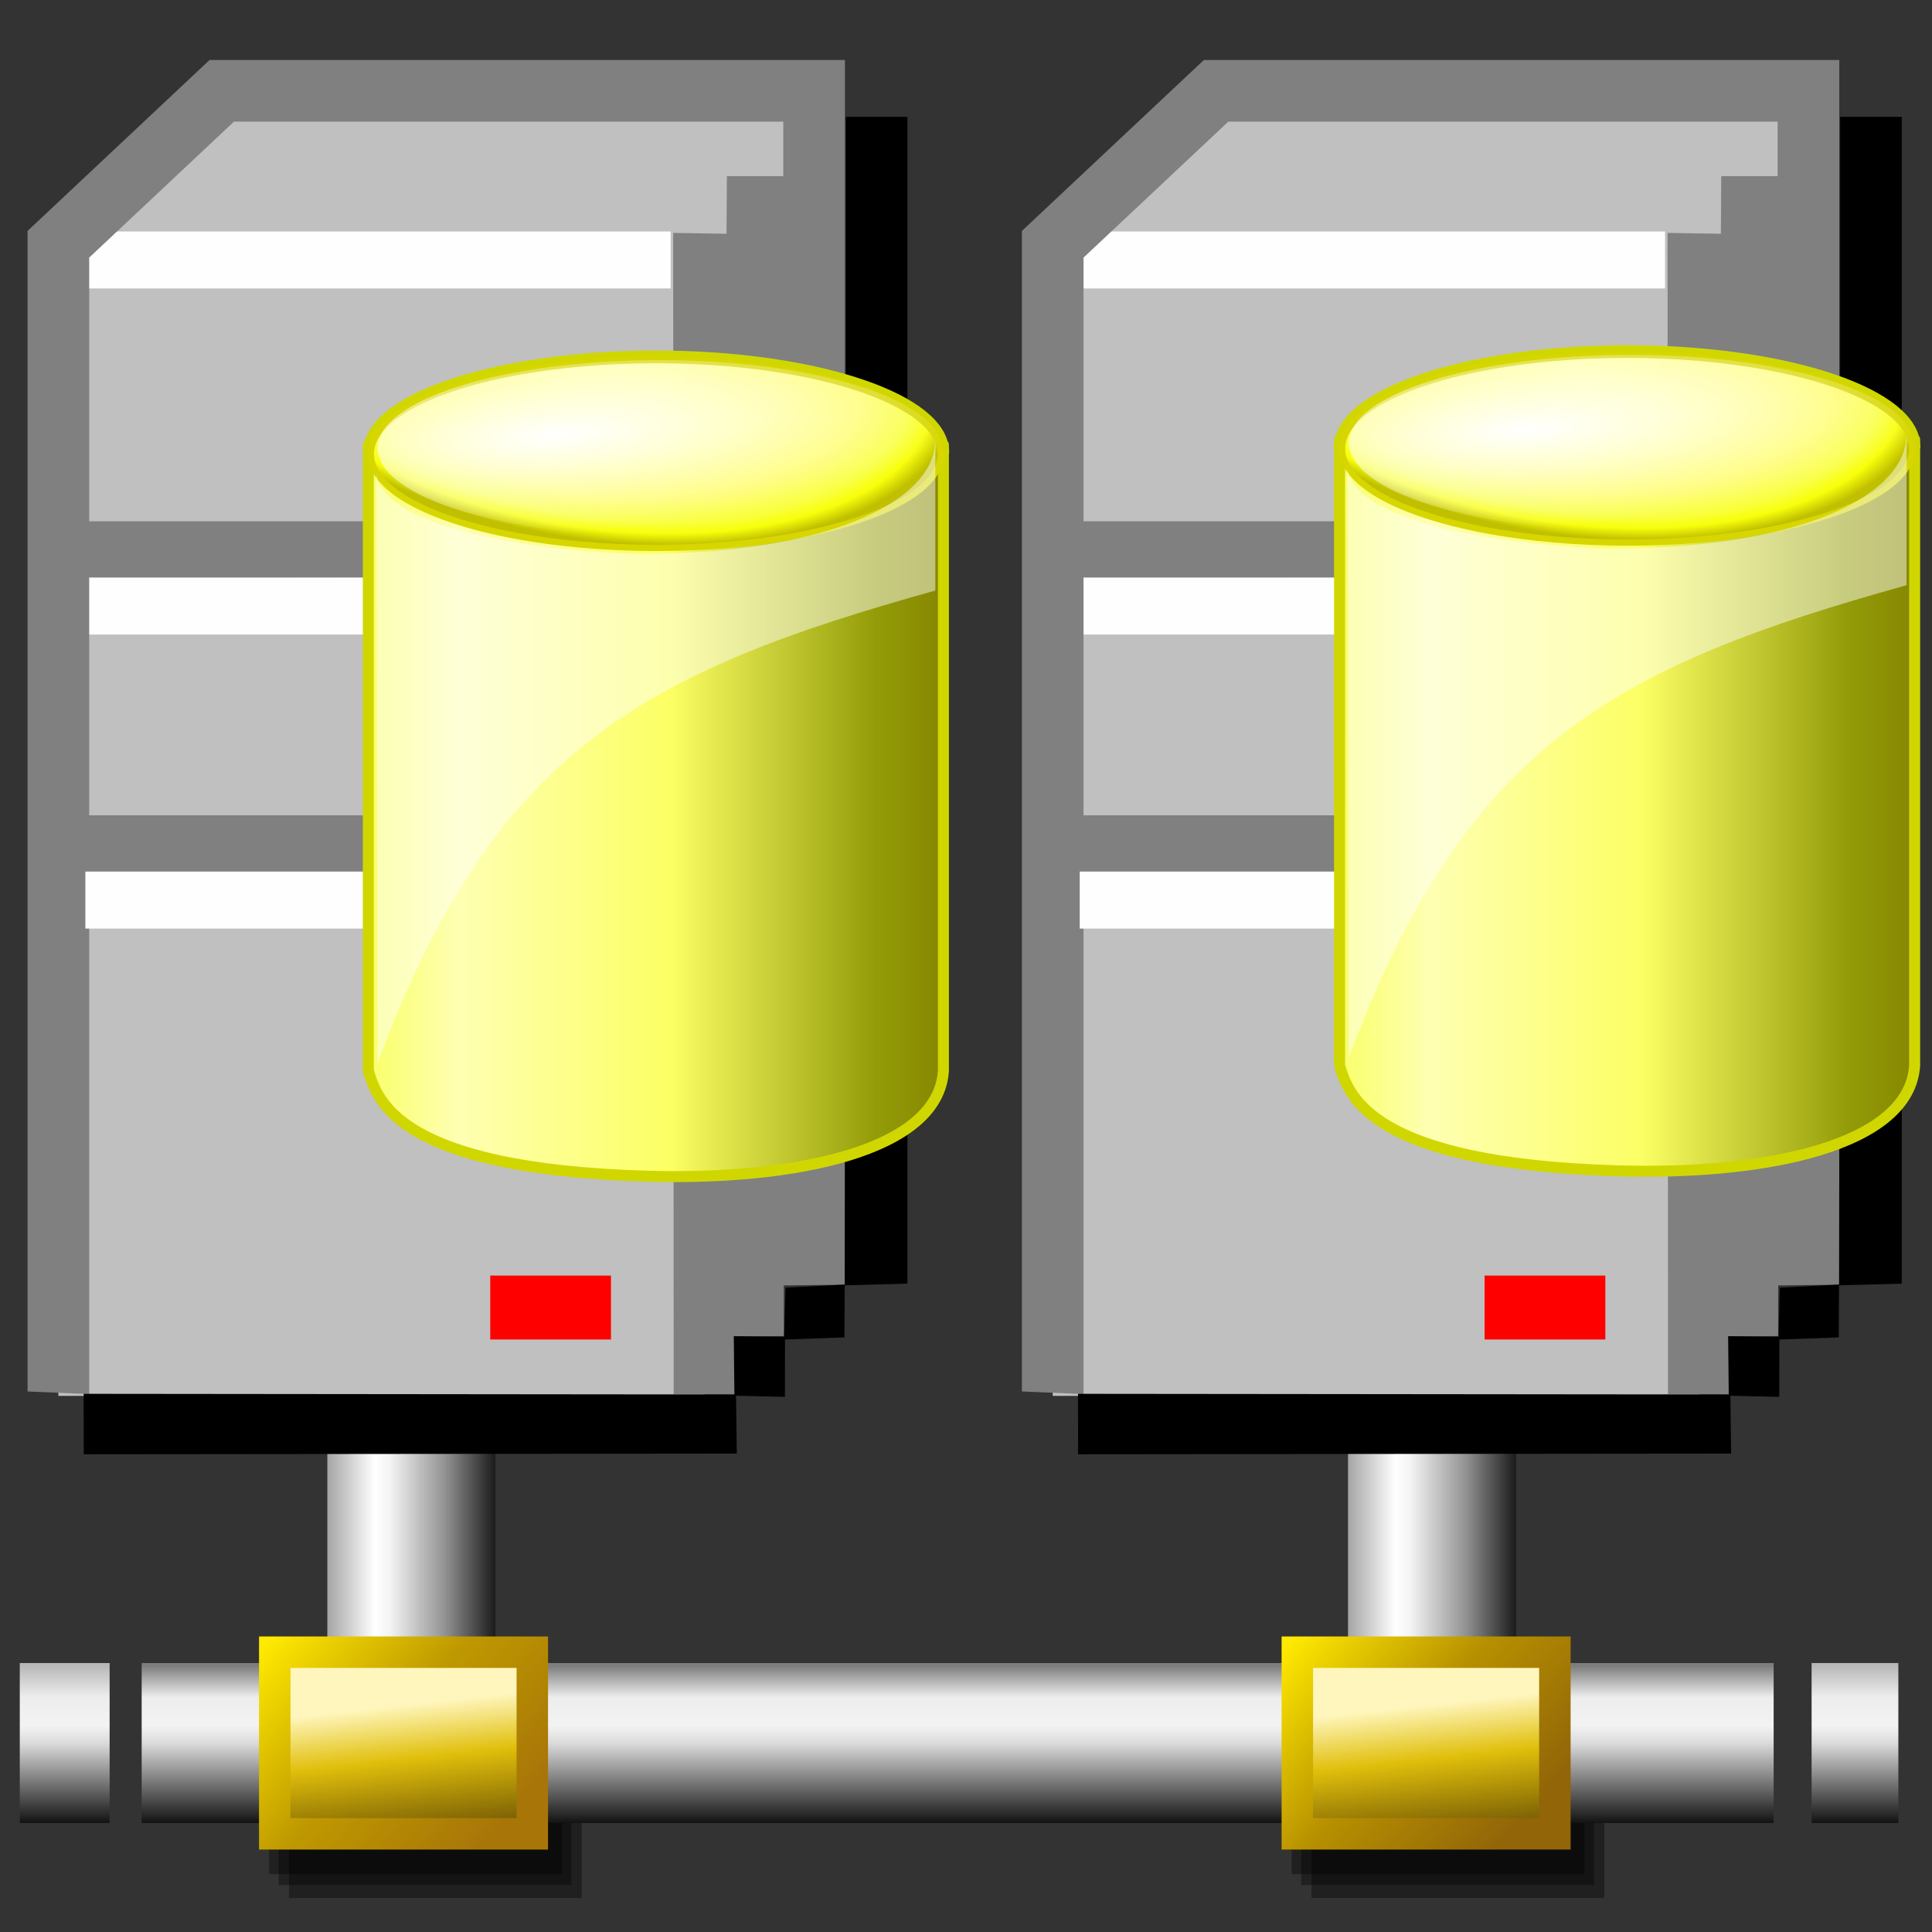 <?xml version="1.0" encoding="UTF-8" standalone="no"?>
<!-- Generator: Adobe Illustrator 10.0.3, SVG Export Plug-In . SVG Version: 3.0.0 Build 77)  -->

<svg
   width="256"
   height="256"
   viewBox="0 0 256 256"
   overflow="visible"
   enable-background="new 0 0 124.628 125.073"
   xml:space="preserve"
   version="1.1"
   id="svg31"
   sodipodi:docname="server-database.svg"
   inkscape:version="1.3.2 (091e20ef0f, 2023-11-25)"
   inkscape:export-filename="../networkpipe.png"
   inkscape:export-xdpi="96"
   inkscape:export-ydpi="96"
   xmlns:inkscape="http://www.inkscape.org/namespaces/inkscape"
   xmlns:sodipodi="http://sodipodi.sourceforge.net/DTD/sodipodi-0.dtd"
   xmlns:xlink="http://www.w3.org/1999/xlink"
   xmlns="http://www.w3.org/2000/svg"
   xmlns:svg="http://www.w3.org/2000/svg"
   xmlns:a="http://ns.adobe.com/AdobeSVGViewerExtensions/3.0/"><rect x="0" y="0" width="256" height="256" fill="#333333" stroke="none"/><defs
   id="defs31"><linearGradient
     id="linearGradient34"
     inkscape:collect="always"><stop
       style="stop-color:#fee900;stop-opacity:1;"
       offset="0"
       id="stop32" /><stop
       style="stop-color:#bf9900;stop-opacity:1;"
       offset="0.5"
       id="stop33" /><stop
       style="stop-color:#a87608;stop-opacity:1;"
       offset="1"
       id="stop34" /></linearGradient><linearGradient
     id="linearGradient23"
     inkscape:collect="always"><stop
       style="stop-color:#7d7d7d;stop-opacity:1;"
       offset="0"
       id="stop19" /><stop
       style="stop-color:#ededed;stop-opacity:1;"
       offset="0.197"
       id="stop20" /><stop
       style="stop-color:#f3f3f3;stop-opacity:1;"
       offset="0.371"
       id="stop21" /><stop
       style="stop-color:#dcdcdc;stop-opacity:1;"
       offset="0.481"
       id="stop22" /><stop
       style="stop-color:#0c0c0c;stop-opacity:1;"
       offset="1"
       id="stop23" /></linearGradient><linearGradient
     id="linearGradient16"
     inkscape:collect="always"><stop
       style="stop-color:#fff6bd;stop-opacity:1;"
       offset="0"
       id="stop16" /><stop
       style="stop-color:#e0bf0b;stop-opacity:1;"
       offset="0.396"
       id="stop18" /><stop
       style="stop-color:#6d5203;stop-opacity:1;"
       offset="1"
       id="stop17" /></linearGradient><linearGradient
     id="linearGradient12"
     inkscape:collect="always"><stop
       style="stop-color:#fee900;stop-opacity:1;"
       offset="0"
       id="stop12" /><stop
       style="stop-color:#b79000;stop-opacity:1;"
       offset="0.5"
       id="stop14" /><stop
       style="stop-color:#916508;stop-opacity:1;"
       offset="1"
       id="stop13" /></linearGradient><linearGradient
     id="linearGradient5"
     inkscape:collect="always"><stop
       style="stop-color:#b8b8b8;stop-opacity:1;"
       offset="0"
       id="stop6" /><stop
       style="stop-color:#ededed;stop-opacity:1;"
       offset="0.197"
       id="stop8" /><stop
       style="stop-color:#f3f3f3;stop-opacity:1;"
       offset="0.371"
       id="stop9" /><stop
       style="stop-color:#dcdcdc;stop-opacity:1;"
       offset="0.481"
       id="stop10" /><stop
       style="stop-color:#0c0c0c;stop-opacity:1;"
       offset="1"
       id="stop7" /></linearGradient><linearGradient
     id="linearGradient1"
     inkscape:collect="always"><stop
       style="stop-color:#a5a5a5;stop-opacity:1;"
       offset="0"
       id="stop1" /><stop
       style="stop-color:#ffffff;stop-opacity:1;"
       offset="0.283"
       id="stop4" /><stop
       style="stop-color:#f4f4f4;stop-opacity:1;"
       offset="0.371"
       id="stop5" /><stop
       style="stop-color:#939393;stop-opacity:1;"
       offset="0.698"
       id="stop3" /><stop
       style="stop-color:#1b1b1b;stop-opacity:1;"
       offset="1"
       id="stop2" /></linearGradient><linearGradient
     id="XMLID_1_-9"
     gradientUnits="userSpaceOnUse"
     x1="64.001"
     y1="117.014"
     x2="64.001"
     y2="123.562"
     gradientTransform="matrix(3.728,0,0,3.728,-169.307,-355.721)"><stop
   offset="0"
   style="stop-color:#FFFFFF"
   id="stop11-3" />
<stop
   offset="1"
   style="stop-color:#8a8585;stop-opacity:1;"
   id="stop13-7" />
<a:midPointStop
   offset="0"
   style="stop-color:#FFFFFF"
   id="midPointStop15" />
<a:midPointStop
   offset="0.5"
   style="stop-color:#FFFFFF"
   id="midPointStop17" />
<a:midPointStop
   offset="1"
   style="stop-color:#949494"
   id="midPointStop19" />
</linearGradient><linearGradient
     id="XMLID_1_"
     gradientUnits="userSpaceOnUse"
     x1="65.231"
     y1="-24.048"
     x2="58.715"
     y2="122.312">
				<stop
   offset="0.382"
   style="stop-color:#DCF0FF"
   id="stop1-4" />
				<stop
   offset="0.444"
   style="stop-color:#C9E6FF"
   id="stop2-1" />
				<stop
   offset="0.631"
   style="stop-color:#92CAFF"
   id="stop3-27" />
				<stop
   offset="0.793"
   style="stop-color:#6AB5FF"
   id="stop4-0" />
				<stop
   offset="0.921"
   style="stop-color:#52A9FF"
   id="stop5-9-5" />
				<stop
   offset="1"
   style="stop-color:#49A4FF"
   id="stop6-3" />
				<a:midPointStop
   offset="0.382"
   style="stop-color:#DCF0FF" />
				<a:midPointStop
   offset="0.4"
   style="stop-color:#DCF0FF" />
				<a:midPointStop
   offset="1"
   style="stop-color:#49A4FF" />
			</linearGradient><linearGradient
     id="XMLID_2_"
     gradientUnits="userSpaceOnUse"
     x1="85.484"
     y1="70.109"
     x2="8.945"
     y2="40.526">
				<stop
   offset="0"
   style="stop-color:#0032A4"
   id="stop7-6" />
				<stop
   offset="1"
   style="stop-color:#3995E5"
   id="stop8-0" />
				<a:midPointStop
   offset="0"
   style="stop-color:#0032A4" />
				<a:midPointStop
   offset="0.5"
   style="stop-color:#0032A4" />
				<a:midPointStop
   offset="1"
   style="stop-color:#3995E5" />
			</linearGradient><linearGradient
     id="XMLID_3_"
     gradientUnits="userSpaceOnUse"
     x1="5.952"
     y1="63.036"
     x2="117.954"
     y2="63.036">
				<stop
   offset="0.017"
   style="stop-color:#FFFFFF"
   id="stop9-6-2" />
				<stop
   offset="0.309"
   style="stop-color:#CFF0FF"
   id="stop10-2" />
				<stop
   offset="0.635"
   style="stop-color:#6DB8FF"
   id="stop11-5" />
				<stop
   offset="1"
   style="stop-color:#1E65FF"
   id="stop12-61" />
				<a:midPointStop
   offset="0.017"
   style="stop-color:#FFFFFF" />
				<a:midPointStop
   offset="0.5"
   style="stop-color:#FFFFFF" />
				<a:midPointStop
   offset="0.309"
   style="stop-color:#CFF0FF" />
				<a:midPointStop
   offset="0.5"
   style="stop-color:#CFF0FF" />
				<a:midPointStop
   offset="0.635"
   style="stop-color:#6DB8FF" />
				<a:midPointStop
   offset="0.5"
   style="stop-color:#6DB8FF" />
				<a:midPointStop
   offset="1"
   style="stop-color:#1E65FF" />
			</linearGradient><linearGradient
     id="XMLID_4_"
     gradientUnits="userSpaceOnUse"
     x1="38.311"
     y1="106.943"
     x2="38.311"
     y2="106.943">
			<stop
   offset="0"
   style="stop-color:#FFFFFF"
   id="stop13-5" />
			<stop
   offset="1"
   style="stop-color:#B1B1C5"
   id="stop14-6-4" />
			<a:midPointStop
   offset="0"
   style="stop-color:#FFFFFF" />
			<a:midPointStop
   offset="0.5"
   style="stop-color:#FFFFFF" />
			<a:midPointStop
   offset="1"
   style="stop-color:#B1B1C5" />
		</linearGradient><linearGradient
     id="XMLID_5_"
     gradientUnits="userSpaceOnUse"
     x1="55.08"
     y1="55.83"
     x2="98.925"
     y2="74.431">
				<stop
   offset="0.146"
   style="stop-color:#6AC5FF"
   id="stop15-2" />
				<stop
   offset="0.254"
   style="stop-color:#61B3FA"
   id="stop16-9" />
				<stop
   offset="0.469"
   style="stop-color:#4886EC"
   id="stop17-7" />
				<stop
   offset="0.768"
   style="stop-color:#213DD7"
   id="stop18-44" />
				<stop
   offset="1"
   style="stop-color:#0000C5"
   id="stop19-3" />
				<a:midPointStop
   offset="0.146"
   style="stop-color:#6AC5FF" />
				<a:midPointStop
   offset="0.553"
   style="stop-color:#6AC5FF" />
				<a:midPointStop
   offset="1"
   style="stop-color:#0000C5" />
			</linearGradient><linearGradient
     id="XMLID_6_"
     gradientUnits="userSpaceOnUse"
     x1="48.565"
     y1="62.042"
     x2="90.431"
     y2="67.934">
				<stop
   offset="0"
   style="stop-color:#CDF8FF"
   id="stop20-0" />
				<stop
   offset="1"
   style="stop-color:#0056FF"
   id="stop21-7" />
				<a:midPointStop
   offset="0"
   style="stop-color:#CDF8FF" />
				<a:midPointStop
   offset="0.5"
   style="stop-color:#CDF8FF" />
				<a:midPointStop
   offset="1"
   style="stop-color:#0056FF" />
			</linearGradient><linearGradient
     id="XMLID_7_"
     gradientUnits="userSpaceOnUse"
     x1="56.81"
     y1="101.133"
     x2="121.188"
     y2="70.107">
				<stop
   offset="0"
   style="stop-color:#FFFFFF"
   id="stop22-8" />
				<stop
   offset="1"
   style="stop-color:#B1B1C5"
   id="stop23-6" />
				<a:midPointStop
   offset="0"
   style="stop-color:#FFFFFF" />
				<a:midPointStop
   offset="0.5"
   style="stop-color:#FFFFFF" />
				<a:midPointStop
   offset="1"
   style="stop-color:#B1B1C5" />
			</linearGradient><linearGradient
     id="XMLID_8_"
     gradientUnits="userSpaceOnUse"
     x1="16.092"
     y1="124.835"
     x2="116.859"
     y2="69.899">
				<stop
   offset="0"
   style="stop-color:#FFFFFF"
   id="stop24-8" />
				<stop
   offset="1"
   style="stop-color:#B1B1C5"
   id="stop25-8" />
				<a:midPointStop
   offset="0"
   style="stop-color:#FFFFFF" />
				<a:midPointStop
   offset="0.5"
   style="stop-color:#FFFFFF" />
				<a:midPointStop
   offset="1"
   style="stop-color:#B1B1C5" />
			</linearGradient><linearGradient
     id="XMLID_9_"
     gradientUnits="userSpaceOnUse"
     x1="57.196"
     y1="98.455"
     x2="121.482"
     y2="67.473">
				<stop
   offset="0"
   style="stop-color:#FFFFFF"
   id="stop26" />
				<stop
   offset="1"
   style="stop-color:#B1B1C5"
   id="stop27" />
				<a:midPointStop
   offset="0"
   style="stop-color:#FFFFFF" />
				<a:midPointStop
   offset="0.5"
   style="stop-color:#FFFFFF" />
				<a:midPointStop
   offset="1"
   style="stop-color:#B1B1C5" />
			</linearGradient><linearGradient
     id="XMLID_10_"
     gradientUnits="userSpaceOnUse"
     x1="98.721"
     y1="73.721"
     x2="52.721"
     y2="55.942">
				<stop
   offset="0"
   style="stop-color:#0032A4"
   id="stop28" />
				<stop
   offset="1"
   style="stop-color:#3995E5"
   id="stop29" />
				<a:midPointStop
   offset="0"
   style="stop-color:#0032A4" />
				<a:midPointStop
   offset="0.5"
   style="stop-color:#0032A4" />
				<a:midPointStop
   offset="1"
   style="stop-color:#3995E5" />
			</linearGradient><linearGradient
     id="XMLID_11_"
     gradientUnits="userSpaceOnUse"
     x1="56.999"
     y1="2.114"
     x2="98.865"
     y2="8.006">
				<stop
   offset="0"
   style="stop-color:#CDF8FF"
   id="stop30" />
				<stop
   offset="1"
   style="stop-color:#0056FF"
   id="stop31" />
				<a:midPointStop
   offset="0"
   style="stop-color:#CDF8FF" />
				<a:midPointStop
   offset="0.5"
   style="stop-color:#CDF8FF" />
				<a:midPointStop
   offset="1"
   style="stop-color:#0056FF" />
			</linearGradient><linearGradient
     inkscape:collect="always"
     xlink:href="#linearGradient1"
     id="linearGradient2"
     x1="111.723"
     y1="176.07"
     x2="122.683"
     y2="176.07"
     gradientUnits="userSpaceOnUse"
     gradientTransform="translate(33.233,37.653)" /><linearGradient
     inkscape:collect="always"
     xlink:href="#linearGradient23"
     id="linearGradient7"
     x1="116.673"
     y1="229.103"
     x2="116.673"
     y2="240.77"
     gradientUnits="userSpaceOnUse"
     gradientTransform="matrix(0.947,0,0,0.894,1.536,23.573)" /><linearGradient
     inkscape:collect="always"
     xlink:href="#linearGradient5"
     id="linearGradient10"
     gradientUnits="userSpaceOnUse"
     gradientTransform="matrix(0.035,0,0,0.894,57.207,23.573)"
     x1="116.673"
     y1="229.103"
     x2="116.673"
     y2="240.77" /><linearGradient
     inkscape:collect="always"
     xlink:href="#linearGradient5"
     id="linearGradient11"
     gradientUnits="userSpaceOnUse"
     gradientTransform="matrix(0.05,0,0,0.894,171.744,23.573)"
     x1="116.673"
     y1="229.103"
     x2="116.673"
     y2="240.77" /><linearGradient
     inkscape:collect="always"
     xlink:href="#linearGradient34"
     id="linearGradient13"
     x1="107.849"
     y1="226.716"
     x2="122.314"
     y2="239.267"
     gradientUnits="userSpaceOnUse"
     gradientTransform="translate(-33.217)" /><linearGradient
     inkscape:collect="always"
     xlink:href="#linearGradient16"
     id="linearGradient17"
     x1="118.917"
     y1="230.694"
     x2="119.891"
     y2="239.574"
     gradientUnits="userSpaceOnUse"
     gradientTransform="translate(-33.217)" /><linearGradient
     inkscape:collect="always"
     xlink:href="#linearGradient16"
     id="linearGradient26"
     gradientUnits="userSpaceOnUse"
     gradientTransform="translate(33.463)"
     x1="118.917"
     y1="230.694"
     x2="119.891"
     y2="239.574" /><linearGradient
     inkscape:collect="always"
     xlink:href="#linearGradient12"
     id="linearGradient27"
     gradientUnits="userSpaceOnUse"
     gradientTransform="translate(33.463)"
     x1="107.849"
     y1="226.716"
     x2="122.314"
     y2="239.267" /><linearGradient
     inkscape:collect="always"
     xlink:href="#linearGradient1"
     id="linearGradient28"
     gradientUnits="userSpaceOnUse"
     gradientTransform="translate(-33.325,37.653)"
     x1="111.723"
     y1="176.07"
     x2="122.683"
     y2="176.07" /><linearGradient
     inkscape:collect="always"
     xlink:href="#linearGradient43"
     id="linearGradient6-8"
     x1="48.721"
     y1="122.02"
     x2="211.332"
     y2="122.02"
     gradientUnits="userSpaceOnUse" /><linearGradient
     id="linearGradient43"
     inkscape:collect="always"><stop
       style="stop-color:#f9ff64;stop-opacity:1;"
       offset="0"
       id="stop20-2" /><stop
       style="stop-color:#feffb2;stop-opacity:1;"
       offset="0.163"
       id="stop22-7" /><stop
       style="stop-color:#fcff64;stop-opacity:1;"
       offset="0.525"
       id="stop33-2" /><stop
       style="stop-color:#939c08;stop-opacity:1;"
       offset="0.875"
       id="stop38" /><stop
       style="stop-color:#858500;stop-opacity:1;"
       offset="1"
       id="stop39-2" /></linearGradient><radialGradient
     inkscape:collect="always"
     xlink:href="#linearGradient52"
     id="radialGradient11"
     cx="116.341"
     cy="-9.055"
     fx="116.341"
     fy="-9.055"
     r="78.079"
     gradientTransform="matrix(1.267,0.187,-0.095,0.641,-34.108,-7.378)"
     gradientUnits="userSpaceOnUse" /><linearGradient
     id="linearGradient52"
     inkscape:collect="always"><stop
       style="stop-color:#ffffa2;stop-opacity:1;"
       offset="0"
       id="stop43-6" /><stop
       style="stop-color:#fffe80;stop-opacity:1;"
       offset="0.5"
       id="stop44-1" /><stop
       style="stop-color:#fffd64;stop-opacity:1;"
       offset="0.75"
       id="stop45-0" /><stop
       style="stop-color:#f9ff43;stop-opacity:1;"
       offset="0.875"
       id="stop46-6" /><stop
       style="stop-color:#f8ff0b;stop-opacity:1;"
       offset="0.938"
       id="stop51-1" /><stop
       style="stop-color:#c0c000;stop-opacity:1;"
       offset="1"
       id="stop52-5" /></linearGradient><radialGradient
     inkscape:collect="always"
     xlink:href="#linearGradient1925"
     id="radialGradient17"
     cx="126.56"
     cy="-19.996"
     fx="126.56"
     fy="-19.996"
     r="79.024"
     gradientTransform="matrix(1.455,-0.108,0.029,0.352,-81.369,50.954)"
     gradientUnits="userSpaceOnUse" /><linearGradient
     id="linearGradient1925">
    <stop
   offset="0"
   style="stop-color:#ffffff;stop-opacity:1;"
   id="stop1927" />
    <stop
   offset="1"
   style="stop-color:#ffffff;stop-opacity:0;"
   id="stop1926" />
  </linearGradient><radialGradient
     inkscape:collect="always"
     xlink:href="#linearGradient23-6"
     id="radialGradient24"
     cx="153.09"
     cy="155.711"
     fx="153.09"
     fy="155.711"
     r="80.477"
     gradientTransform="matrix(1.439,0.038,-0.01,0.365,-55.418,96.655)"
     gradientUnits="userSpaceOnUse" /><linearGradient
     id="linearGradient23-6"
     inkscape:collect="always"><stop
       style="stop-color:#002c4b;stop-opacity:1;"
       offset="0"
       id="stop23-5" /><stop
       style="stop-color:#006bb3;stop-opacity:1;"
       offset="0.5"
       id="stop25-6" /><stop
       style="stop-color:#0082db;stop-opacity:1;"
       offset="0.75"
       id="stop26-9" /><stop
       style="stop-color:#64c0ff;stop-opacity:1;"
       offset="0.875"
       id="stop27-3" /><stop
       style="stop-color:#64c0ff;stop-opacity:1;"
       offset="1"
       id="stop24-7" /></linearGradient><radialGradient
     inkscape:collect="always"
     xlink:href="#linearGradient32-4"
     id="radialGradient23-9"
     gradientUnits="userSpaceOnUse"
     gradientTransform="matrix(1.254,0.116,-0.032,0.349,-11.81,22.22)"
     cx="74.717"
     cy="316.354"
     fx="74.717"
     fy="316.354"
     r="80.477" /><linearGradient
     id="linearGradient32-4"
     inkscape:collect="always"><stop
       style="stop-color:#73c1ff;stop-opacity:1;"
       offset="0"
       id="stop28-5" /><stop
       style="stop-color:#48b4ff;stop-opacity:1;"
       offset="0.244"
       id="stop29-2" /><stop
       style="stop-color:#189fff;stop-opacity:1;"
       offset="0.549"
       id="stop30-5" /><stop
       style="stop-color:#007acc;stop-opacity:1;"
       offset="0.875"
       id="stop31-4" /><stop
       style="stop-color:#005e9e;stop-opacity:1;"
       offset="1"
       id="stop32-0" /></linearGradient><radialGradient
     inkscape:collect="always"
     xlink:href="#linearGradient23-6"
     id="radialGradient33"
     gradientUnits="userSpaceOnUse"
     gradientTransform="matrix(1.129,0.038,-0.012,0.365,-11.885,96.667)"
     cx="138.043"
     cy="-32.104"
     fx="138.043"
     fy="-32.104"
     r="80.477" /><radialGradient
     inkscape:collect="always"
     xlink:href="#linearGradient32-4"
     id="radialGradient32"
     gradientUnits="userSpaceOnUse"
     gradientTransform="matrix(1.228,0.169,-0.048,0.348,-4.898,18.815)"
     cx="76.845"
     cy="136.151"
     fx="76.845"
     fy="136.151"
     r="80.477" /><linearGradient
     inkscape:collect="always"
     xlink:href="#linearGradient43"
     id="linearGradient31"
     gradientUnits="userSpaceOnUse"
     x1="48.721"
     y1="122.02"
     x2="211.332"
     y2="122.02" /><radialGradient
     inkscape:collect="always"
     xlink:href="#linearGradient52"
     id="radialGradient31"
     gradientUnits="userSpaceOnUse"
     gradientTransform="matrix(1.267,0.187,-0.095,0.641,-34.108,-7.378)"
     cx="116.341"
     cy="-9.055"
     fx="116.341"
     fy="-9.055"
     r="78.079" /><radialGradient
     inkscape:collect="always"
     xlink:href="#linearGradient1925"
     id="radialGradient34"
     gradientUnits="userSpaceOnUse"
     gradientTransform="matrix(1.455,-0.108,0.029,0.352,-81.369,50.954)"
     cx="126.56"
     cy="-19.996"
     fx="126.56"
     fy="-19.996"
     r="79.024" /><radialGradient
     inkscape:collect="always"
     xlink:href="#linearGradient23-6"
     id="radialGradient35"
     gradientUnits="userSpaceOnUse"
     gradientTransform="matrix(1.439,0.038,-0.01,0.365,-55.418,96.655)"
     cx="153.09"
     cy="155.711"
     fx="153.09"
     fy="155.711"
     r="80.477" /><radialGradient
     inkscape:collect="always"
     xlink:href="#linearGradient32-4"
     id="radialGradient36"
     gradientUnits="userSpaceOnUse"
     gradientTransform="matrix(1.254,0.116,-0.032,0.349,-11.81,22.22)"
     cx="74.717"
     cy="316.354"
     fx="74.717"
     fy="316.354"
     r="80.477" /><radialGradient
     inkscape:collect="always"
     xlink:href="#linearGradient23-6"
     id="radialGradient37"
     gradientUnits="userSpaceOnUse"
     gradientTransform="matrix(1.129,0.038,-0.012,0.365,-11.885,96.667)"
     cx="138.043"
     cy="-32.104"
     fx="138.043"
     fy="-32.104"
     r="80.477" /><radialGradient
     inkscape:collect="always"
     xlink:href="#linearGradient32-4"
     id="radialGradient38"
     gradientUnits="userSpaceOnUse"
     gradientTransform="matrix(1.228,0.169,-0.048,0.348,-4.898,18.815)"
     cx="76.845"
     cy="136.151"
     fx="76.845"
     fy="136.151"
     r="80.477" /></defs><sodipodi:namedview
   id="namedview31"
   pagecolor="#ffffff"
   bordercolor="#000000"
   borderopacity="0.25"
   inkscape:showpageshadow="2"
   inkscape:pageopacity="0.0"
   inkscape:pagecheckerboard="0"
   inkscape:deskcolor="#d1d1d1"
   inkscape:zoom="5.656854"
   inkscape:cx="121.71076"
   inkscape:cy="227.68839"
   inkscape:current-layer="svg31"
   showguides="true" />
	
<g
   id="g11"
   style="display:inline"
   transform="matrix(2.032,0,0,2.032,-115.931,-243.38)"><g
     id="g24"
     inkscape:label="cross1shad"
     transform="translate(-33.463)"><path
       id="rect23"
       style="fill-opacity:0.376;stroke-width:2.308;stroke-linecap:square"
       d="m 109.359,230.418 h 19.092 v 13.126 h -19.092 z" /><path
       id="path23"
       style="fill-opacity:0.376;stroke-width:2.308;stroke-linecap:square"
       d="m 108.685,229.567 h 19.092 v 13.126 h -19.092 z" /><path
       id="path24"
       style="fill-opacity:0.376;stroke-width:2.308;stroke-linecap:square"
       d="m 108.066,228.86 h 19.092 v 13.126 h -19.092 z" /></g><g
     id="g25"
     inkscape:label="cross2shad"
     style="display:inline"
     transform="translate(33.217)"><path
       id="path21"
       style="fill-opacity:0.376;stroke-width:2.308;stroke-linecap:square"
       d="m 109.359,230.418 h 19.092 v 13.126 h -19.092 z" /><path
       id="path22"
       style="fill-opacity:0.376;stroke-width:2.308;stroke-linecap:square"
       d="m 108.685,229.567 h 19.092 v 13.126 h -19.092 z" /><path
       id="path25"
       style="fill-opacity:0.376;stroke-width:2.308;stroke-linecap:square"
       d="m 108.066,228.86 h 19.092 v 13.126 h -19.092 z" /></g><path
     id="rect1"
     style="fill:url(#linearGradient2);stroke-width:15.152;stroke-linecap:square;stroke-linejoin:bevel"
     d="m 144.956,196.576 h 10.96 v 34.295 h -10.96 z" /><path
     id="path27"
     style="display:inline;fill:url(#linearGradient28);stroke-width:15.152;stroke-linecap:square;stroke-linejoin:bevel"
     d="m 78.398,196.576 h 10.96 v 34.295 h -10.96 z"
     inkscape:label="rect2" /><path
     id="rect5"
     style="fill:url(#linearGradient7);stroke-width:13.938;stroke-linecap:square;stroke-linejoin:bevel"
     d="M 66.291,228.219 H 172.711 v 10.43 H 66.291 Z" /><path
     id="path10"
     style="fill:url(#linearGradient10);stroke-width:2.664;stroke-linecap:square;stroke-linejoin:bevel"
     d="m 58.343,228.219 5.858,0 v 10.43 l -5.858,0 z"
     sodipodi:nodetypes="ccccc" /><path
     id="path11"
     style="fill:url(#linearGradient11);stroke-width:3.213;stroke-linecap:square;stroke-linejoin:bevel"
     d="m 175.186,228.219 h 5.657 v 10.43 h -5.657 z" /><path
     id="rect11"
     style="display:inline;fill:url(#linearGradient17);fill-opacity:1;stroke:url(#linearGradient13);stroke-width:2.052;stroke-linecap:square;stroke-linejoin:miter;stroke-dasharray:none;stroke-opacity:1"
     d="m 74.97,227.512 h 16.794 v 11.844 h -16.794 z"
     inkscape:label="cross1" /><path
     id="path26"
     style="display:inline;fill:url(#linearGradient26);fill-opacity:1;stroke:url(#linearGradient27);stroke-width:2.052;stroke-linecap:square;stroke-linejoin:miter;stroke-dasharray:none;stroke-opacity:1"
     d="m 141.651,227.512 h 16.794 v 11.844 h -16.794 z"
     inkscape:label="cross2" /></g><g
   id="rect1-3"
   inkscape:label="s2"
   transform="matrix(0.996,0,0,0.996,130.833,6.012)"
   style="display:inline"><path
     style="color:#000000;fill:#c0c0c0;fill-opacity:1;stroke-linecap:square;-inkscape-stroke:none"
     d="M 8.693,26.458 30.427,6.048 H 109.235 V 160.829 l -7.605,0.095 -0.332,6.727 -6.677,0.068 0.062,11.949 H 8.693 V 93.927 Z"
     id="path2"
     sodipodi:nodetypes="ccccccccccc" /><path
     id="rect2"
     style="fill:#fefefe;stroke-width:8.2;stroke-linecap:square"
     d="m 12.284,24.757 h 77.871 v 7.586 H 12.284 Z" /><path
     id="path4"
     style="fill:#808080;fill-opacity:1;stroke-width:8.2;stroke-linecap:square"
     d="m 12.284,63.311 h 78.154 v 7.492 l -78.154,0.094 z"
     sodipodi:nodetypes="ccccc" /><path
     id="path5"
     style="fill:#fefefe;stroke-width:8.2;stroke-linecap:square"
     d="m 12.284,70.795 h 78.296 v 7.586 H 12.284 Z"
     sodipodi:nodetypes="ccccc" /><path
     id="path3"
     style="color:#000000;fill:#808080;fill-opacity:1;stroke-linecap:square;-inkscape-stroke:none"
     d="M 28.803,1.947 4.594,24.684 V 93.928 179.08 l 8.199,0.353 V 93.928 28.232 L 32.051,10.148 h 73.084 v 7.252 l -7.504,-0.003 -0.05,7.667 -7.092,-0.117 0.062,154.533 h 8.266 l -0.063,-7.705 6.448,-0.065 0.003,-6.737 8.131,-0.096 V 1.947 Z"
     sodipodi:nodetypes="ccccccccccccccccccccc" /><path
     id="path6"
     style="fill:#808080;fill-opacity:1;stroke-width:8.2;stroke-linecap:square"
     d="m 12.284,102.432 h 77.871 v 7.586 H 12.284 Z" /><path
     id="path7"
     style="fill:#fefefe;stroke-width:8.2;stroke-linecap:square"
     d="m 12.284,109.915 h 77.871 v 7.586 H 12.284 Z" /><path
     style="color:#000000;fill:#000000;stroke-linecap:square;-inkscape-stroke:none"
     d="M 113.451,9.508 V 47.95 l -8.174,-0.085 0.047,7.852 -7.796,-0.085 -0.177,7.562 -6.956,0.03 -0.171,7.693 7.247,0.133 0.037,-7.385 7.738,0.138 -0.136,-7.788 8.339,-0.09 v 30.558 l -8.553,0.29 0.067,7.294 -7.417,0.212 -0.167,8.056 -7.25,-0.066 -0.142,8.031 7.625,0.013 -0.025,-7.858 7.709,-0.214 -0.134,-7.94 8.285,-0.245 -0.142,70.807 -7.876,0.412 -0.178,6.531 -6.703,-0.08 0.081,7.756 -86.57,-0.087 0.007,8.038 86.881,-0.088 -0.099,-7.695 6.503,0.148 0.011,-7.626 7.907,-0.284 0.031,-6.923 8.346,-0.227 V 160.641 13.607 9.508 Z"
     id="path1"
     sodipodi:nodetypes="ccccccccccccccccccccccccccccccccccccccccccc" /><rect
     style="fill:#ff0000;fill-opacity:1;stroke:none;stroke-width:8.2;stroke-linecap:square;stroke-dasharray:none;stroke-opacity:1"
     id="rect7"
     width="16.064"
     height="8.504"
     x="66.146"
     y="163.664" /><path
     id="rect8"
     style="fill:#c0c0c0;stroke-width:8.2;stroke-linecap:square"
     d="m 104.903,55.726 h 8.419 v 8.018 h -8.519 l 0.033,7.484 -7.353,-0.025 0.065,7.204 -7.102,0.082 -0.109,-7.667 7.199,0.306 0.05,-7.383 h 7.317 z"
     sodipodi:nodetypes="ccccccccccccc" /><path
     id="path8"
     style="fill:#c0c0c0;stroke-width:8.2;stroke-linecap:square"
     d="m 104.903,94.747 h 8.419 v 8.018 h -8.519 l 0.033,7.484 -7.353,-0.025 0.065,7.204 -7.102,0.082 -0.109,-7.667 7.199,0.306 0.05,-7.383 h 7.317 z"
     sodipodi:nodetypes="ccccccccccccc" /></g><g
   id="g20"
   inkscape:label="s1"
   transform="matrix(0.996,0,0,0.996,-0.923,6.012)"
   style="display:inline"><path
     style="color:#000000;fill:#c0c0c0;fill-opacity:1;stroke-linecap:square;-inkscape-stroke:none"
     d="M 8.693,26.458 30.427,6.048 H 109.235 V 160.829 l -7.605,0.095 -0.332,6.727 -6.677,0.068 0.062,11.949 H 8.693 V 93.927 Z"
     id="path9"
     sodipodi:nodetypes="ccccccccccc" /><path
     id="path12"
     style="fill:#fefefe;stroke-width:8.2;stroke-linecap:square"
     d="m 12.284,24.757 h 77.871 v 7.586 H 12.284 Z" /><path
     id="path13"
     style="fill:#808080;fill-opacity:1;stroke-width:8.2;stroke-linecap:square"
     d="m 12.284,63.311 h 78.154 v 7.492 l -78.154,0.094 z"
     sodipodi:nodetypes="ccccc" /><path
     id="path14"
     style="fill:#fefefe;stroke-width:8.2;stroke-linecap:square"
     d="m 12.284,70.795 h 78.296 v 7.586 H 12.284 Z"
     sodipodi:nodetypes="ccccc" /><path
     id="path15"
     style="color:#000000;fill:#808080;fill-opacity:1;stroke-linecap:square;-inkscape-stroke:none"
     d="M 28.803,1.947 4.594,24.684 V 93.928 179.08 l 8.199,0.353 V 93.928 28.232 L 32.051,10.148 h 73.084 v 7.252 l -7.504,-0.003 -0.05,7.667 -7.092,-0.117 0.062,154.533 h 8.266 l -0.063,-7.705 6.448,-0.065 0.003,-6.737 8.131,-0.096 V 1.947 Z"
     sodipodi:nodetypes="ccccccccccccccccccccc" /><path
     id="path16"
     style="fill:#808080;fill-opacity:1;stroke-width:8.2;stroke-linecap:square"
     d="m 12.284,102.432 h 77.871 v 7.586 H 12.284 Z" /><path
     id="path17"
     style="fill:#fefefe;stroke-width:8.2;stroke-linecap:square"
     d="m 12.284,109.915 h 77.871 v 7.586 H 12.284 Z" /><path
     style="color:#000000;fill:#000000;stroke-linecap:square;-inkscape-stroke:none"
     d="M 113.451,9.508 V 47.95 l -8.174,-0.085 0.047,7.852 -7.796,-0.085 -0.177,7.562 -6.956,0.03 -0.171,7.693 7.247,0.133 0.037,-7.385 7.738,0.138 -0.136,-7.788 8.339,-0.09 v 30.558 l -8.553,0.29 0.067,7.294 -7.417,0.212 -0.167,8.056 -7.25,-0.066 -0.142,8.031 7.625,0.013 -0.025,-7.858 7.709,-0.214 -0.134,-7.94 8.285,-0.245 -0.142,70.807 -7.876,0.412 -0.178,6.531 -6.703,-0.08 0.081,7.756 -86.57,-0.087 0.007,8.038 86.881,-0.088 -0.099,-7.695 6.503,0.148 0.011,-7.626 7.907,-0.284 0.031,-6.923 8.346,-0.227 V 160.641 13.607 9.508 Z"
     id="path18"
     sodipodi:nodetypes="ccccccccccccccccccccccccccccccccccccccccccc" /><rect
     style="fill:#ff0000;fill-opacity:1;stroke:none;stroke-width:8.2;stroke-linecap:square;stroke-dasharray:none;stroke-opacity:1"
     id="rect18"
     width="16.064"
     height="8.504"
     x="66.146"
     y="163.664" /><path
     id="path19"
     style="fill:#c0c0c0;stroke-width:8.2;stroke-linecap:square"
     d="m 104.903,55.726 h 8.419 v 8.018 h -8.519 l 0.033,7.484 -7.353,-0.025 0.065,7.204 -7.102,0.082 -0.109,-7.667 7.199,0.306 0.05,-7.383 h 7.317 z"
     sodipodi:nodetypes="ccccccccccccc" /><path
     id="path20"
     style="fill:#c0c0c0;stroke-width:8.2;stroke-linecap:square"
     d="m 104.903,94.747 h 8.419 v 8.018 h -8.519 l 0.033,7.484 -7.353,-0.025 0.065,7.204 -7.102,0.082 -0.109,-7.667 7.199,0.306 0.05,-7.383 h 7.317 z"
     sodipodi:nodetypes="ccccccccccccc" /></g><g
   id="g4"
   style="display:inline"
   inkscape:label="big"
   transform="matrix(0.478,0,0,0.478,153.448,42.508)"><path
     id="ellipse3"
     style="fill:url(#linearGradient6-8);fill-rule:evenodd;stroke:#d0d700;stroke-width:3.051;stroke-linejoin:round;stroke-dasharray:none;stroke-opacity:1"
     d="M 130.027,8.285 C 87.512,8.31 52.525,19.444 50.479,33.599 50.43,33.36 50.355,33.136 50.314,32.893 v 1.613 c -0.025,0.124 -0.048,0.249 -0.068,0.373 0.02,0.124 0.043,0.249 0.068,0.373 V 206.389 c 2.458,8.275 8.249,27.177 76.907,29.243 41.332,1.244 81.138,-6.952 82.512,-29.243 V 35.283 c 0.028,-0.135 0.052,-0.269 0.073,-0.404 -2.8e-4,-0.378 -0.025,-0.756 -0.073,-1.134 v -0.852 c -0.013,0.176 -0.053,0.318 -0.069,0.489 C 207.283,19.301 172.337,8.288 130.027,8.285 Z"
     sodipodi:nodetypes="cccccccsccccccc" /><ellipse
     style="display:inline;fill:url(#radialGradient11);fill-rule:evenodd;stroke:#d7d600;stroke-width:1.735;stroke-linejoin:round;stroke-dasharray:none;stroke-opacity:1"
     id="ellipse4"
     cx="130.027"
     cy="35.446"
     rx="79.024"
     ry="26.026"
     inkscape:label="one" /><ellipse
     style="display:inline;fill:url(#radialGradient17);fill-rule:evenodd;stroke:none;stroke-width:0.997;stroke-linejoin:round"
     id="ellipse15"
     cx="130.977"
     cy="33.842"
     rx="78.074"
     ry="24.423"
     inkscape:label="twoe" /><path
     id="path22-1"
     style="display:none;fill:url(#radialGradient24);fill-rule:evenodd;stroke:url(#radialGradient23-9);stroke-width:3.025;stroke-linejoin:round"
     d="m 51.281,141.426 c 0,0 6.092,26.727 78.964,26.727 73.941,0 78.964,-26.727 78.964,-26.727 v 10.609 c 0,0 -4.221,24.322 -78.964,24.322 -74.476,0 -78.964,-24.322 -78.964,-24.322 z"
     sodipodi:nodetypes="csccscc" /><path
     id="path32"
     style="display:none;fill:url(#radialGradient33);fill-rule:evenodd;stroke:url(#radialGradient32);stroke-width:3.025;stroke-linejoin:round"
     d="m 51.281,78.885 c 0,0 6.092,26.727 78.964,26.727 73.941,0 78.964,-26.727 78.964,-26.727 v 10.609 c 0,0 -4.221,24.322 -78.964,24.322 -74.476,0 -78.964,-24.322 -78.964,-24.322 z"
     sodipodi:nodetypes="csccscc" /><path
     id="path2-0"
     style="display:inline;fill:#ffffff;fill-opacity:0.478;fill-rule:evenodd;stroke:none;stroke-width:3.013;stroke-linejoin:round;stroke-dasharray:none;stroke-opacity:1"
     d="m 123.284,63.09 c 0,0 -66.513,-1.781 -70.806,-21.967 0.213,27.582 0.373,163.363 0.373,163.363 C 85.006,117.229 127.251,95.692 207.49,73.291 V 34.062 c 0.013,-0.066 0.026,-0.133 0.038,-0.199 0.012,-0.066 0.024,-0.133 0.034,-0.2 -1.3e-4,-0.187 -0.006,-0.373 -0.018,-0.56 -0.012,-0.187 -0.03,-0.373 -0.054,-0.56 v -0.421 -0.421 c -0.006,0.087 -0.019,0.165 -0.033,0.243 -0.013,0.078 -0.028,0.156 -0.035,0.24 -0.504,16.448 -30.211,31.436 -84.138,30.906 z"
     sodipodi:nodetypes="cccccscscccsccc"
     inkscape:label="whitekristal" /></g><g
   id="g31"
   style="display:inline"
   inkscape:label="big"
   transform="matrix(0.478,0,0,0.478,24.755,43.216)"><path
     id="path28"
     style="fill:url(#linearGradient31);fill-rule:evenodd;stroke:#d0d700;stroke-width:3.051;stroke-linejoin:round;stroke-dasharray:none;stroke-opacity:1"
     d="M 130.027,8.285 C 87.512,8.31 52.525,19.444 50.479,33.599 50.43,33.36 50.355,33.136 50.314,32.893 v 1.613 c -0.025,0.124 -0.048,0.249 -0.068,0.373 0.02,0.124 0.043,0.249 0.068,0.373 V 206.389 c 2.458,8.275 8.249,27.177 76.907,29.243 41.332,1.244 81.138,-6.952 82.512,-29.243 V 35.283 c 0.028,-0.135 0.052,-0.269 0.073,-0.404 -2.8e-4,-0.378 -0.025,-0.756 -0.073,-1.134 v -0.852 c -0.013,0.176 -0.053,0.318 -0.069,0.489 C 207.283,19.301 172.337,8.288 130.027,8.285 Z"
     sodipodi:nodetypes="cccccccsccccccc" /><ellipse
     style="display:inline;fill:url(#radialGradient31);fill-rule:evenodd;stroke:#d7d600;stroke-width:1.735;stroke-linejoin:round;stroke-dasharray:none;stroke-opacity:1"
     id="ellipse28"
     cx="130.027"
     cy="35.446"
     rx="79.024"
     ry="26.026"
     inkscape:label="one" /><ellipse
     style="display:inline;fill:url(#radialGradient34);fill-rule:evenodd;stroke:none;stroke-width:0.997;stroke-linejoin:round"
     id="ellipse29"
     cx="130.977"
     cy="33.842"
     rx="78.074"
     ry="24.423"
     inkscape:label="twoe" /><path
     id="path29"
     style="display:none;fill:url(#radialGradient35);fill-rule:evenodd;stroke:url(#radialGradient36);stroke-width:3.025;stroke-linejoin:round"
     d="m 51.281,141.426 c 0,0 6.092,26.727 78.964,26.727 73.941,0 78.964,-26.727 78.964,-26.727 v 10.609 c 0,0 -4.221,24.322 -78.964,24.322 -74.476,0 -78.964,-24.322 -78.964,-24.322 z"
     sodipodi:nodetypes="csccscc" /><path
     id="path30"
     style="display:none;fill:url(#radialGradient37);fill-rule:evenodd;stroke:url(#radialGradient38);stroke-width:3.025;stroke-linejoin:round"
     d="m 51.281,78.885 c 0,0 6.092,26.727 78.964,26.727 73.941,0 78.964,-26.727 78.964,-26.727 v 10.609 c 0,0 -4.221,24.322 -78.964,24.322 -74.476,0 -78.964,-24.322 -78.964,-24.322 z"
     sodipodi:nodetypes="csccscc" /><path
     id="path31"
     style="display:inline;fill:#ffffff;fill-opacity:0.478;fill-rule:evenodd;stroke:none;stroke-width:3.013;stroke-linejoin:round;stroke-dasharray:none;stroke-opacity:1"
     d="m 123.284,63.09 c 0,0 -66.513,-1.781 -70.806,-21.967 0.213,27.582 0.373,163.363 0.373,163.363 C 85.006,117.229 127.251,95.692 207.49,73.291 V 34.062 c 0.013,-0.066 0.026,-0.133 0.038,-0.199 0.012,-0.066 0.024,-0.133 0.034,-0.2 -1.3e-4,-0.187 -0.006,-0.373 -0.018,-0.56 -0.012,-0.187 -0.03,-0.373 -0.054,-0.56 v -0.421 -0.421 c -0.006,0.087 -0.019,0.165 -0.033,0.243 -0.013,0.078 -0.028,0.156 -0.035,0.24 -0.504,16.448 -30.211,31.436 -84.138,30.906 z"
     sodipodi:nodetypes="cccccscscccsccc"
     inkscape:label="whitekristal" /></g></svg>
